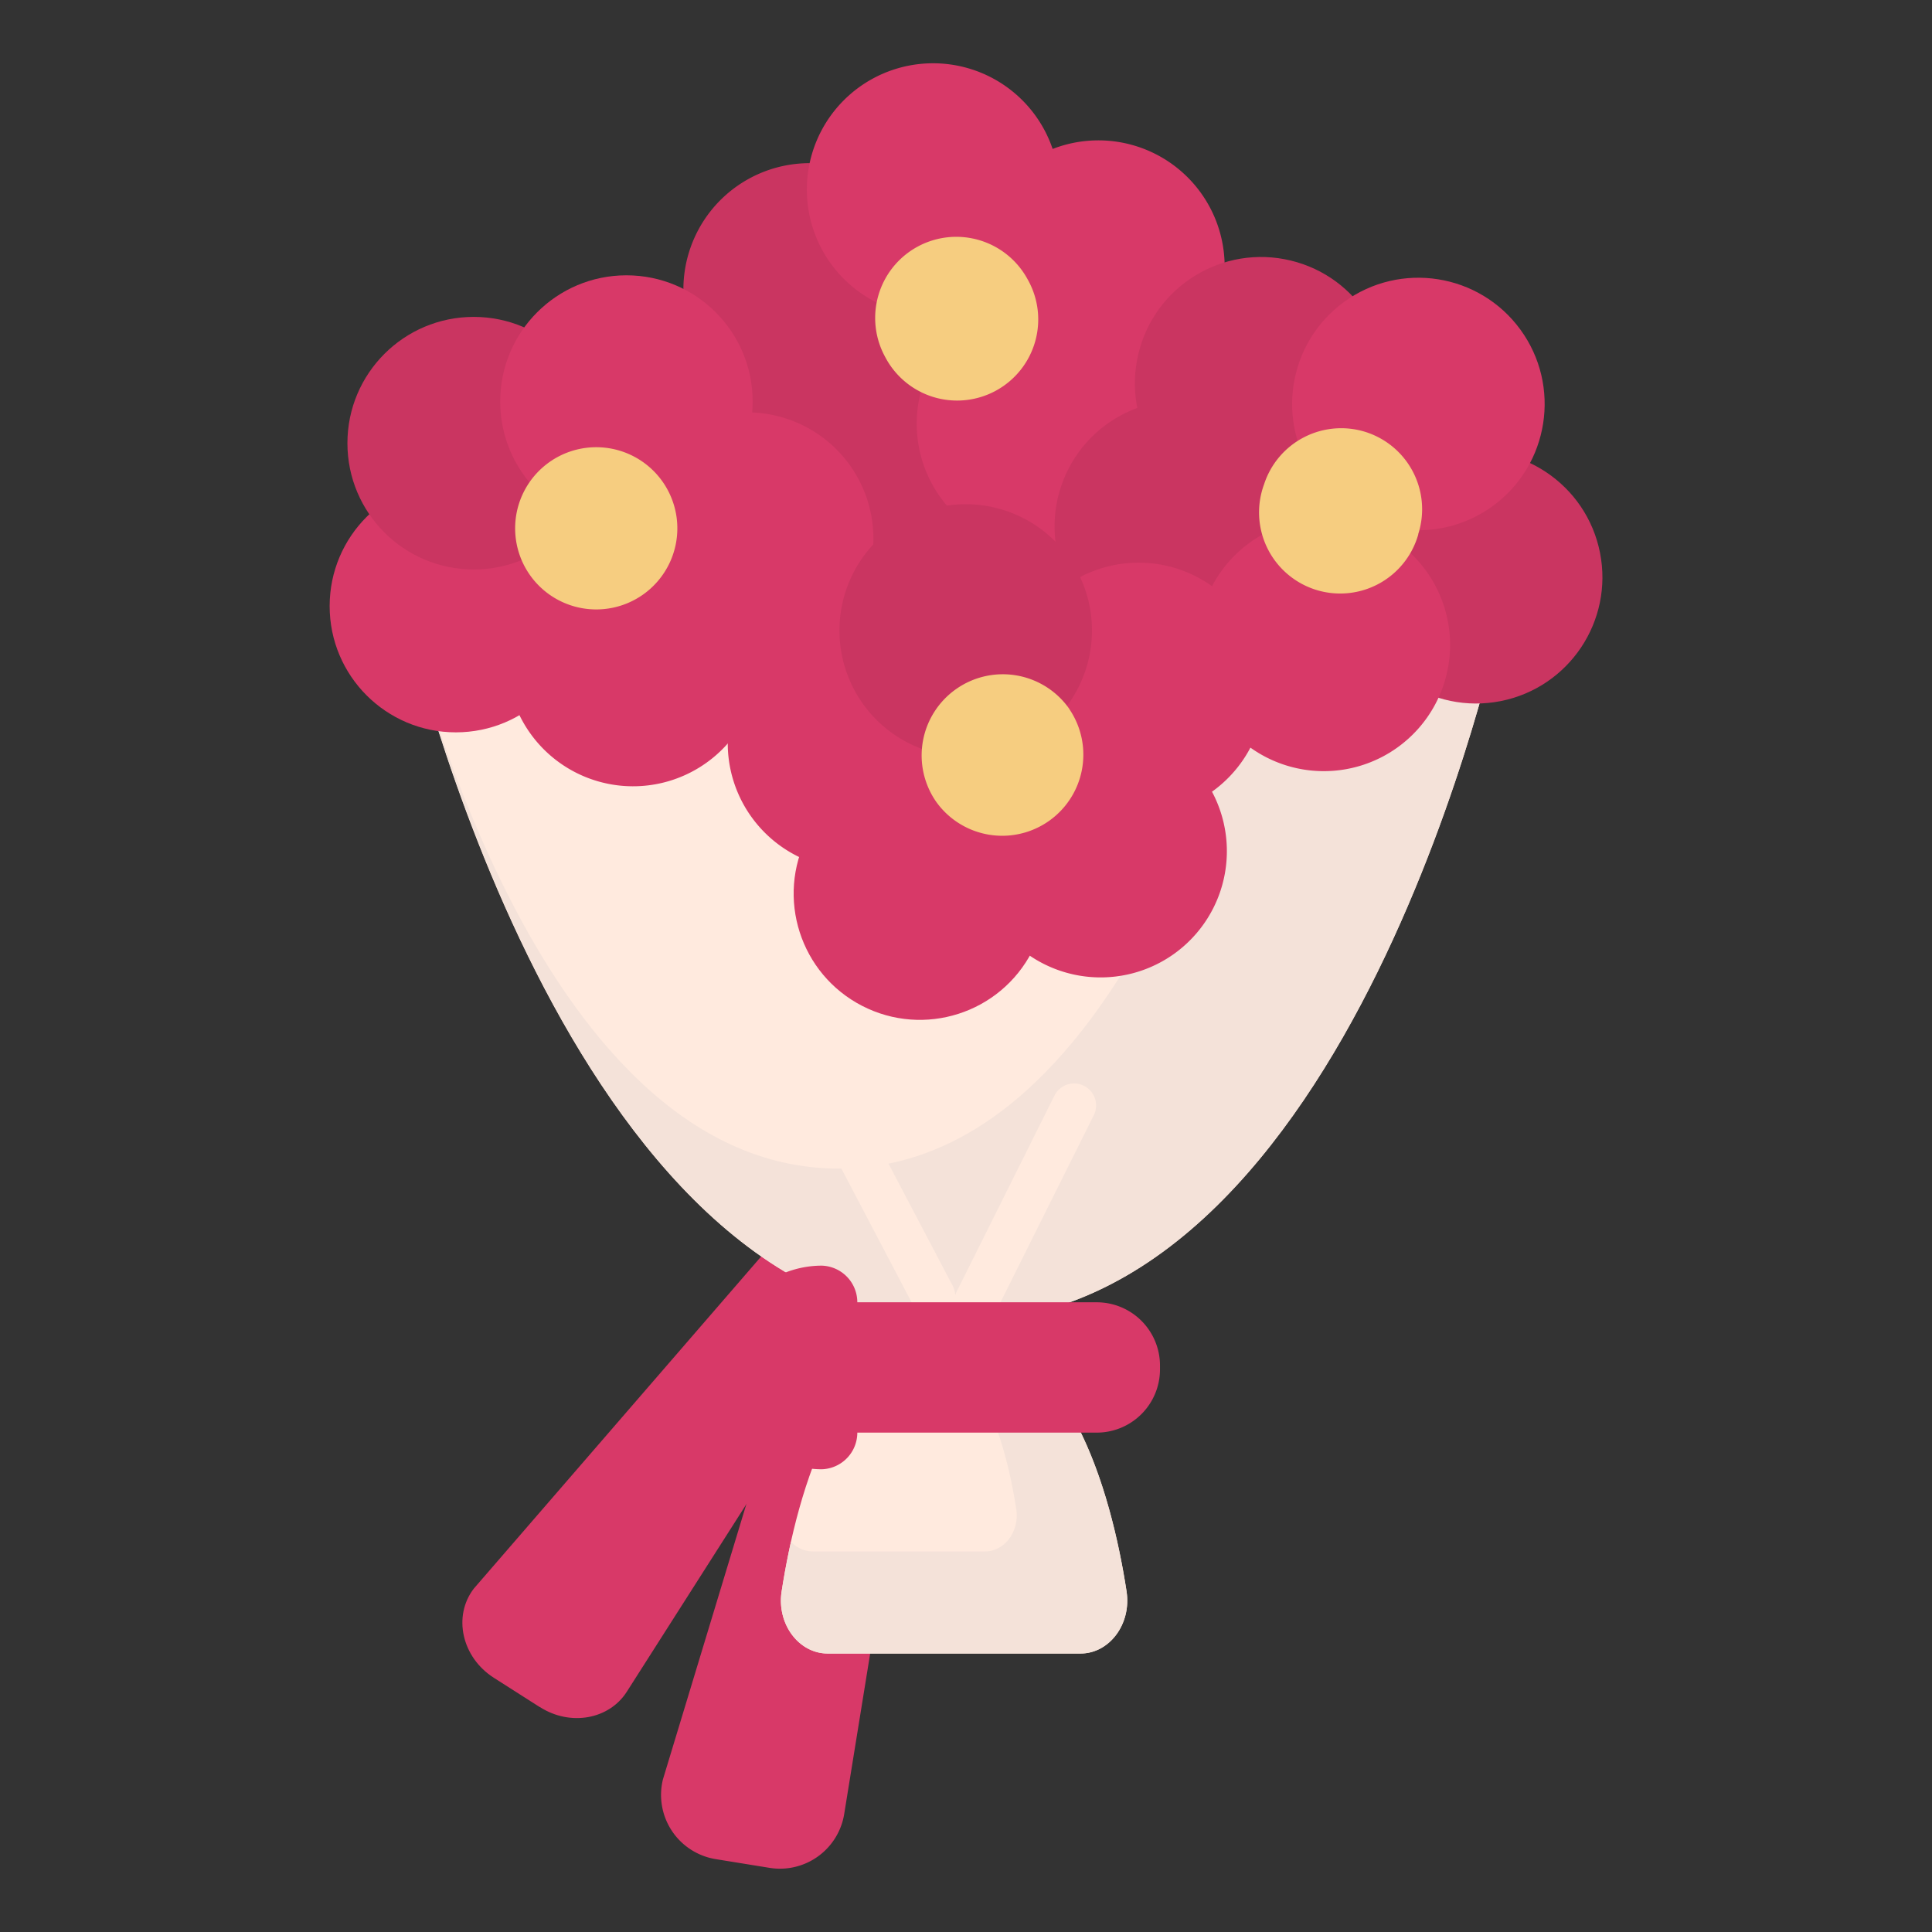 <svg id="Layer_1" data-name="Layer 1" xmlns="http://www.w3.org/2000/svg" viewBox="0 0 512 512"><rect x="0" y="0" width="512" height="512" fill="#333333" stroke="none"/><defs><style>.cls-1{fill:#d83968;}.cls-2{fill:#ffeade;}.cls-3{fill:#f4e2d9;}.cls-4{fill:#ca3561;}.cls-5{fill:#f6cd80;}</style></defs><path class="cls-1" d="M143.05,452.4l-12.18-7.77c-8.48-5.41-10.93-16.31-5.3-23.64l78-90.15c5-6.54,14.74-7.86,22.32-3l-1.22-3.39c8,5.12,10.73,15.25,6,22.61L166.1,448.34c-4.7,7.36-15,9.18-23,4.06Z"/><path class="cls-1" d="M203.94,495l-14.26-2.31a17.24,17.24,0,0,1-14-21.12L213.31,347.4a17.24,17.24,0,0,1,19.5-12.93l-2.43-2.82a17.25,17.25,0,0,1,14.27,19.78L223.72,480.74A17.25,17.25,0,0,1,203.94,495Z"/><path class="cls-2" d="M254.23,350.27c104.36,0,143.45-185.58,143.45-185.58H108s41.84,185.58,146.21,185.58Z"/><path class="cls-3" d="M334.27,164.69s-30.53,145-112,145-114.2-145-114.2-145,41.84,185.58,146.21,185.58S397.68,164.69,397.68,164.69Z"/><circle class="cls-4" cx="227.8" cy="118.16" r="33.48"/><path class="cls-1" d="M275,41.32a33.46,33.46,0,1,1-13.25,45.43A33.47,33.47,0,0,1,275,41.32Z"/><path class="cls-1" d="M260.3,82.94a33.46,33.46,0,1,1-13.24,45.43A33.47,33.47,0,0,1,260.3,82.94Z"/><path class="cls-4" d="M198.48,47.36a33.46,33.46,0,1,1-13.25,45.43A33.46,33.46,0,0,1,198.48,47.36Z"/><path class="cls-1" d="M231.19,20.89a33.46,33.46,0,1,1-13.25,45.43A33.47,33.47,0,0,1,231.19,20.89Z"/><path class="cls-5" d="M272.27,73.92A21.5,21.5,0,1,1,234.58,94.6h0a21.5,21.5,0,0,1,8.51-29.19h0A21.49,21.49,0,0,1,272.27,73.92Z"/><circle class="cls-4" cx="312.94" cy="139.52" r="33.45" transform="translate(67 378.08) rotate(-68.16)"/><circle class="cls-4" cx="391.19" cy="153" r="33.46" transform="translate(-22.25 78.8) rotate(-11.19)"/><path class="cls-1" d="M361.1,139.06A33.46,33.46,0,1,1,319,160.58,33.46,33.46,0,0,1,361.1,139.06Z"/><circle class="cls-4" cx="334.19" cy="101.54" r="33.45" transform="translate(157.25 402.69) rotate(-76.46)"/><circle class="cls-1" cx="375.89" cy="107.06" r="33.46" transform="translate(9.07 241.97) rotate(-36.09)"/><path class="cls-5" d="M375.87,141.58A21.5,21.5,0,1,1,335,128.33h0A21.49,21.49,0,0,1,362,114.51h0a21.49,21.49,0,0,1,13.83,27.07Z"/><circle class="cls-1" cx="120.81" cy="160.63" r="33.45"/><path class="cls-1" d="M195.08,109.41a33.46,33.46,0,1,1-30.41,36.26,33.45,33.45,0,0,1,30.41-36.26Z"/><path class="cls-1" d="M164.84,141.58a33.46,33.46,0,1,1-30.41,36.25,33.45,33.45,0,0,1,30.41-36.25Z"/><circle class="cls-4" cx="125.54" cy="117.45" r="33.47"/><circle class="cls-1" cx="166.01" cy="106.41" r="33.45"/><path class="cls-5" d="M179.42,138.14a21.49,21.49,0,1,1-42.82,3.75h0a21.49,21.49,0,0,1,19.53-23.29h0A21.49,21.49,0,0,1,179.42,138.14Z"/><circle class="cls-1" cx="243.79" cy="236.84" r="33.45" transform="translate(-78.34 345.28) rotate(-62.78)"/><path class="cls-1" d="M282.54,155.18a33.46,33.46,0,1,1-8.18,46.61A33.46,33.46,0,0,1,282.54,155.18Z"/><path class="cls-1" d="M272.46,198.17a33.46,33.46,0,1,1-8.18,46.61,33.46,33.46,0,0,1,8.18-46.61Z"/><path class="cls-1" d="M207.11,169.59a33.46,33.46,0,1,1-8.18,46.61,33.46,33.46,0,0,1,8.18-46.61Z"/><path class="cls-4" d="M236.71,139.69a33.46,33.46,0,1,1-8.18,46.61,33.46,33.46,0,0,1,8.18-46.61Z"/><path class="cls-5" d="M283.37,187.89a21.5,21.5,0,0,1-35.2,24.69h0a21.5,21.5,0,0,1,5.25-30h0a21.5,21.5,0,0,1,29.94,5.26Z"/><path class="cls-2" d="M252.85,353.43c-29.89,0-41.59,41.5-45.71,68.33-1.32,8.58,4.51,16.44,12.21,16.44h67c7.69,0,13.52-7.86,12.2-16.44-4.12-26.83-15.81-68.33-45.71-68.33Z"/><path class="cls-3" d="M298.56,421.76c-4.12-26.83-15.81-68.33-45.71-68.33a29.81,29.81,0,0,0-8.08,1.09c15.55,5.33,22.08,29.28,24.55,45.43.9,5.85-3.06,11.2-8.31,11.2H215.39a7.87,7.87,0,0,1-5.77-2.6c-1,4.61-1.84,9.08-2.48,13.21-1.32,8.58,4.51,16.44,12.21,16.44h67c7.69,0,13.52-7.86,12.2-16.44Z"/><path class="cls-2" d="M247.33,349.34a5.84,5.84,0,0,1-5.17-3.12L215.26,295a5.83,5.83,0,0,1,10.32-5.42l26.9,51.18a5.83,5.83,0,0,1-5.15,8.54Z"/><path class="cls-2" d="M258.73,350.76a5.75,5.75,0,0,1-2.6-.62,5.83,5.83,0,0,1-2.62-7.81l26-52.13a5.83,5.83,0,0,1,10.43,5.2l-26,52.13a5.84,5.84,0,0,1-5.22,3.23Z"/><path class="cls-1" d="M290.66,379.66H217.79A16.77,16.77,0,0,1,201,362.89v-1a16.77,16.77,0,0,1,16.77-16.77h72.87a16.77,16.77,0,0,1,16.77,16.77v1A16.77,16.77,0,0,1,290.66,379.66Z"/><path class="cls-1" d="M217.79,389.37a26.51,26.51,0,0,1-26.48-26.48v-1a26.51,26.51,0,0,1,26.48-26.48,9.72,9.72,0,0,1,0,19.43,7.05,7.05,0,0,0-7,7.05v1a7.05,7.05,0,0,0,7,7.05,9.72,9.72,0,0,1,0,19.43Z"/></svg>
